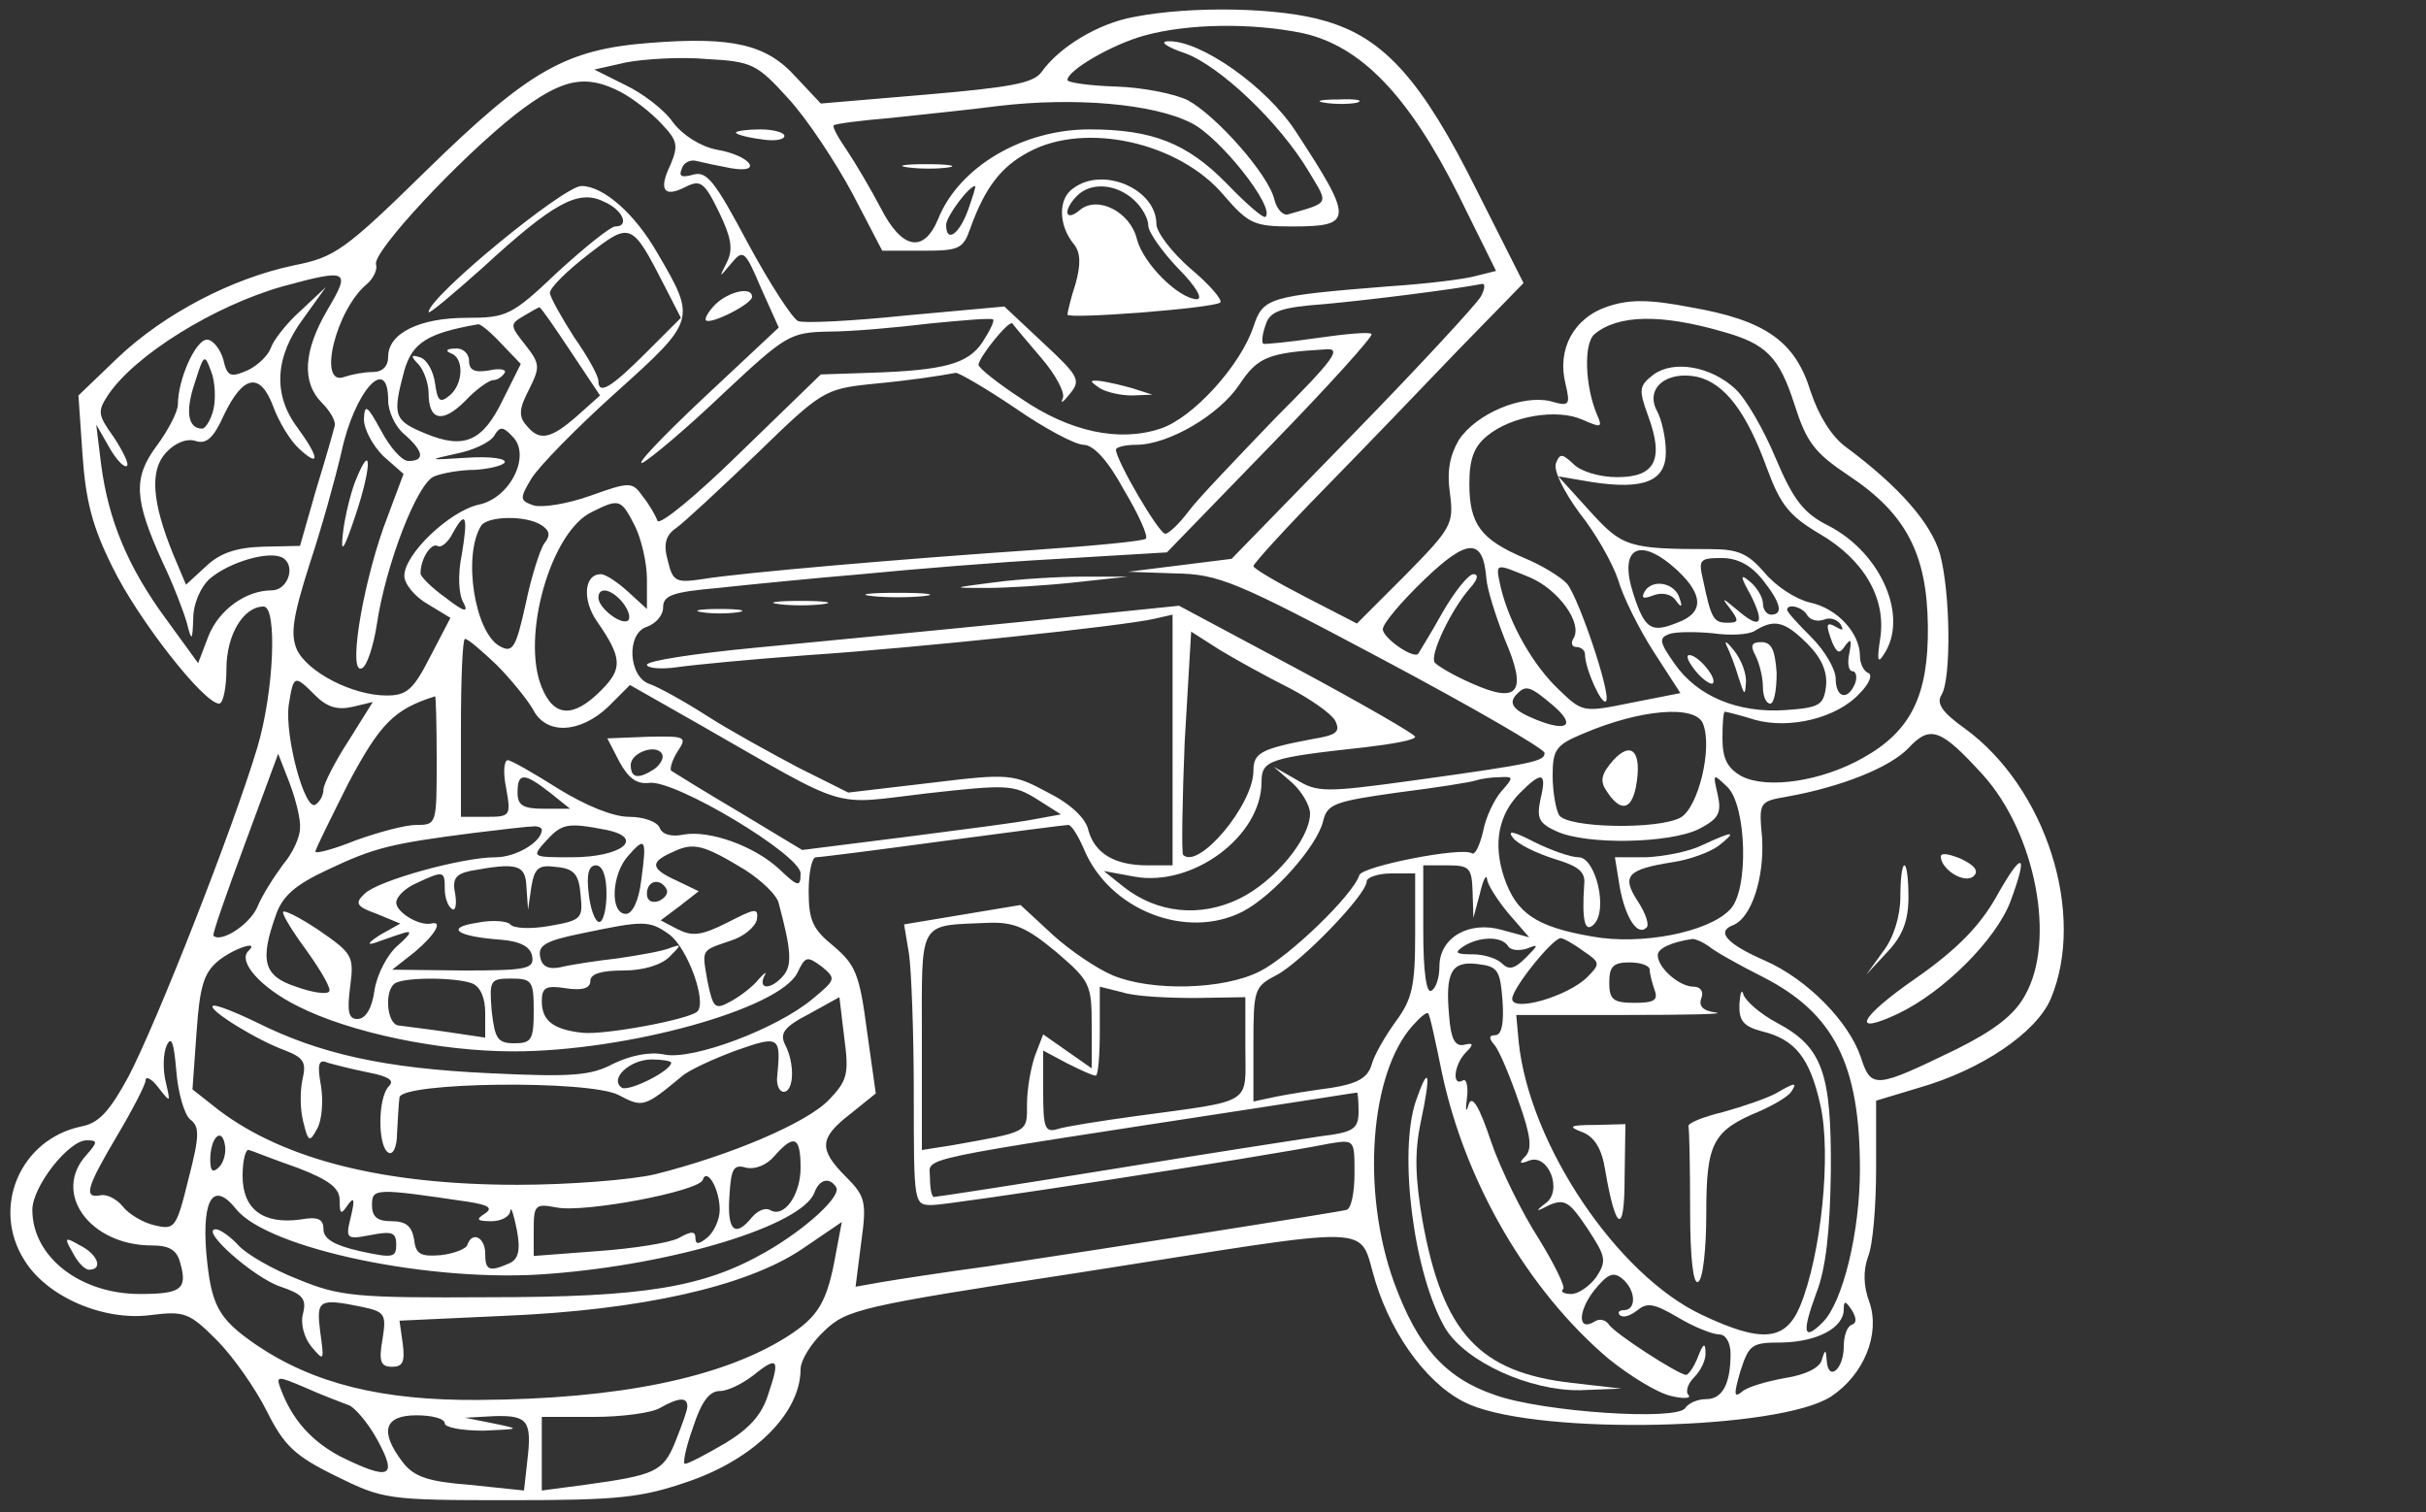 <?xml version="1.0" standalone="no"?>
<!DOCTYPE svg PUBLIC "-//W3C//DTD SVG 20010904//EN"
 "http://www.w3.org/TR/2001/REC-SVG-20010904/DTD/svg10.dtd">
<svg version="1.0" xmlns="http://www.w3.org/2000/svg"
 width="300pt" height="187pt" viewBox="0 0 300 187"
 preserveAspectRatio="xMidYMid meet">
<rect x="0" y="0" width="300" height="187" fill="#333333" stroke="none"/>
<g transform="translate(0,187) scale(0.1,-0.1)"
fill="#ffffff" stroke="none">
<path d="M1402 1849 c-44 -8 -92 -37 -114 -68 -10 -14 -39 -19 -143 -28 l-130
-11 -31 33 c-36 40 -78 50 -180 42 -105 -8 -150 -34 -277 -158 -101 -99 -113
-107 -163 -117 -77 -16 -161 -60 -218 -114 l-49 -47 5 -73 c4 -57 12 -89 37
-139 31 -64 113 -169 132 -169 5 0 9 20 9 43 0 42 21 77 46 77 17 0 13 -105
-8 -175 -30 -100 -124 -339 -159 -406 -24 -44 -37 -58 -59 -62 -75 -16 -111
-100 -70 -165 28 -46 99 -76 157 -68 41 5 47 3 81 -31 20 -20 48 -60 62 -88
21 -42 34 -55 85 -80 59 -29 63 -30 215 -30 135 0 163 3 221 23 82 28 139 85
139 139 0 11 13 32 29 47 28 27 45 31 313 72 384 60 346 62 369 -11 22 -71 69
-132 117 -152 91 -38 382 -31 446 10 41 27 61 77 48 116 -8 21 -8 40 -2 57 6
14 10 63 10 109 l0 84 53 16 c77 22 145 68 163 110 44 105 -6 261 -106 334
-28 20 -36 31 -29 42 12 20 11 126 -2 174 -11 38 -50 83 -116 132 -18 13 -34
39 -44 69 -19 62 -56 88 -148 104 -52 10 -76 10 -103 1 -42 -14 -63 -53 -52
-96 6 -26 5 -28 -19 -21 -35 8 -91 -15 -113 -48 -11 -19 -15 -38 -11 -66 5
-38 2 -43 -55 -101 l-60 -60 -64 33 c-35 18 -64 35 -64 38 0 3 39 46 88 96 48
49 123 127 166 172 l80 82 -57 113 c-68 137 -115 190 -188 211 -56 17 -166 19
-237 5z m209 -20 c72 -16 131 -77 193 -201 l46 -93 -24 -6 c-13 -4 -62 -10
-108 -13 -150 -12 -156 -14 -168 -50 -16 -48 -75 -113 -115 -126 -51 -17 -112
-4 -172 37 -29 19 -53 38 -53 42 1 10 38 56 42 51 2 -3 18 -22 36 -43 18 -21
30 -44 26 -50 -3 -7 1 -4 9 6 14 17 11 22 -33 63 l-48 45 -121 -11 c-67 -7
-127 -10 -134 -7 -7 3 -35 46 -62 96 -41 77 -51 90 -68 85 -14 -4 -18 -2 -14
7 2 8 11 12 18 10 8 -2 27 -6 43 -9 41 -7 24 16 -18 23 -20 4 -42 18 -54 34
-11 16 -38 36 -59 46 l-38 19 40 9 c22 4 67 7 99 4 56 -3 62 -6 101 -49 23
-25 58 -78 79 -117 l37 -71 50 0 c45 0 50 2 59 28 18 50 38 76 72 94 70 38
186 12 241 -53 31 -36 38 -39 85 -39 76 0 76 8 4 118 -36 55 -117 112 -157
111 -12 0 -3 -7 21 -15 43 -16 117 -86 153 -147 24 -40 26 -37 -26 -52 -6 -2
-14 6 -17 18 -7 31 -72 104 -107 123 -16 8 -56 16 -89 17 -33 1 -60 5 -60 8 0
12 55 44 95 55 54 15 133 16 196 3z m-843 -73 c15 -8 37 -25 50 -39 20 -21 21
-27 11 -51 -15 -31 -8 -41 19 -27 18 9 23 6 41 -31 15 -31 18 -46 10 -62 -10
-20 -10 -20 5 -2 15 18 17 17 37 -30 l22 -49 -94 -88 c-52 -49 -85 -84 -74
-79 11 6 56 44 100 86 77 72 82 75 130 76 28 0 84 5 125 10 41 4 76 7 78 5 2
-2 -4 -14 -13 -28 -18 -27 -47 -35 -140 -38 l-60 -2 -99 -96 c-54 -53 -100
-91 -103 -85 -2 6 -10 20 -18 30 -13 18 -15 19 -65 1 -28 -10 -59 -15 -70 -12
-17 6 -18 8 -3 33 9 15 56 63 105 107 99 89 99 90 51 172 -28 49 -67 83 -94
83 -22 0 -189 -137 -189 -156 0 -3 30 22 68 56 86 79 117 96 148 81 24 -10 33
-31 15 -31 -6 0 -37 -25 -71 -56 -57 -54 -63 -57 -113 -57 -58 0 -97 -19 -97
-48 0 -12 -7 -19 -19 -19 -11 0 -26 -3 -35 -6 -34 -13 -11 83 28 115 8 7 13
18 11 24 -5 15 103 131 173 186 57 44 86 50 130 27z m705 -38 c35 -17 104
-104 92 -116 -2 -3 -24 16 -48 41 -49 50 -92 67 -170 67 -82 0 -161 -46 -187
-111 -18 -43 -45 -37 -71 14 -12 23 -31 55 -41 70 -11 16 -19 30 -17 32 2 2
33 6 69 9 36 4 97 10 135 15 93 11 191 3 238 -21z m-276 -108 c-11 -30 -27
-41 -27 -18 0 10 28 48 36 48 1 0 -3 -13 -9 -30z m-375 -94 l20 -39 -43 -43
c-43 -43 -59 -53 -59 -35 0 6 -13 30 -30 54 -16 25 -30 50 -30 55 0 6 21 27
47 47 53 41 54 41 95 -39z m-417 -29 c-30 -51 -32 -90 -7 -115 10 -10 17 -22
16 -28 -1 -5 -11 -40 -23 -79 l-20 -70 -46 -1 c-33 -1 -53 -8 -70 -24 l-25
-23 -16 38 c-26 64 -29 103 -9 125 11 12 25 18 36 15 14 -5 23 3 36 32 24 50
45 53 61 10 7 -19 21 -42 32 -52 26 -24 25 -11 -2 26 -31 41 -28 88 7 135 l28
39 -31 -29 c-18 -16 -34 -37 -37 -46 -3 -9 -16 -22 -29 -28 -21 -9 -25 -8 -30
14 -4 13 -13 24 -20 24 -14 0 -36 -49 -36 -80 0 -9 -12 -32 -26 -51 -30 -40
-28 -67 7 -144 13 -27 26 -61 30 -75 6 -24 7 -23 8 6 0 17 9 38 20 48 24 21
75 36 91 26 16 -10 6 -40 -14 -40 -32 0 -65 -24 -78 -56 l-13 -34 -40 55 c-47
64 -71 122 -80 191 l-6 49 16 -28 c9 -16 19 -26 22 -23 3 2 -5 18 -16 35 -20
28 -21 32 -7 53 33 49 131 110 216 134 81 22 84 20 55 -29z m1426 16 c-6 -10
-77 -87 -159 -171 l-149 -153 -64 -8 -64 -8 58 -2 c54 -1 74 -9 258 -107 109
-58 199 -110 199 -115 0 -10 -10 -13 -162 -34 -109 -15 -119 -15 -145 1 l-28
16 23 -20 c12 -11 22 -28 22 -38 0 -31 -44 -84 -87 -105 -49 -24 -102 -18
-143 14 l-25 20 38 -7 c72 -13 157 50 157 117 0 27 9 30 128 43 34 4 62 9 62
13 0 3 -66 41 -146 84 l-146 78 -196 -20 c-109 -11 -257 -25 -329 -32 -73 -7
-133 -16 -133 -21 0 -4 17 -6 37 -3 21 3 94 10 163 15 134 9 390 36 428 45
l22 5 0 -155 0 -155 -31 0 c-41 0 -65 15 -73 43 -3 15 -22 33 -50 47 -43 23
-47 24 -145 12 l-102 -12 -62 31 c-34 18 -85 46 -113 64 -28 18 -59 35 -70 39
-27 8 -30 63 -4 71 11 4 20 14 20 24 0 15 12 19 68 24 37 4 117 12 177 17 61
6 170 15 244 19 l134 8 129 133 c71 73 127 135 124 137 -2 3 -33 0 -68 -5 -34
-5 -65 -8 -66 -7 -2 2 -1 12 3 23 5 17 18 22 73 26 55 5 159 18 195 25 4 0 3
-7 -2 -16z m-1125 -68 l36 -54 -28 -25 c-33 -29 -47 -32 -63 -12 -10 11 -9 21
3 44 14 28 14 32 -4 55 -19 24 -20 26 -3 36 10 6 19 11 20 11 2 0 19 -25 39
-55z m1424 25 c54 -15 70 -31 89 -90 15 -47 25 -60 67 -88 71 -47 97 -97 98
-186 1 -86 -21 -130 -80 -163 -51 -29 -118 -39 -150 -23 -18 10 -24 22 -24 47
0 18 1 33 3 33 1 0 18 -4 37 -10 43 -12 102 2 130 33 12 12 16 23 10 25 -5 2
-10 11 -10 21 0 28 -28 59 -62 66 -17 4 -42 20 -56 37 -20 23 -32 29 -66 29
-103 0 -110 3 -150 47 l-39 43 41 -7 c65 -10 92 1 92 37 0 17 -5 40 -11 51
-15 28 12 50 50 42 34 -8 61 -44 86 -113 17 -46 28 -59 65 -81 55 -32 83 -80
75 -130 -4 -26 -3 -31 4 -20 32 46 -2 126 -68 160 -30 15 -43 31 -65 83 -15
36 -37 74 -50 86 -30 28 -76 36 -101 18 -18 -14 -19 -18 -7 -51 20 -54 9 -76
-38 -76 -22 0 -45 7 -54 16 -14 13 -17 14 -22 1 -3 -9 10 -35 29 -61 20 -25
41 -62 48 -83 6 -21 26 -61 44 -89 l33 -51 -61 -12 c-59 -12 -60 -12 -89 16
-32 30 -61 81 -72 126 -7 32 -8 31 36 13 35 -15 65 -56 54 -75 -4 -6 -2 -11 3
-11 6 0 11 -4 11 -9 0 -18 21 -64 26 -58 7 7 -33 126 -48 145 -7 8 -31 23 -53
32 -54 23 -68 42 -68 92 0 31 6 46 22 59 30 25 87 34 118 20 23 -10 25 -10 18
6 -15 35 -17 89 -3 100 29 24 82 25 158 3z m-1510 -15 l24 -25 -22 -44 c-25
-52 -48 -62 -96 -42 -39 16 -41 22 -26 78 10 34 28 46 91 57 3 1 16 -10 29
-24z m957 -92 c-47 -49 -96 -100 -107 -115 -12 -16 -25 -28 -29 -28 -8 0 -61
91 -61 104 0 3 11 6 25 6 40 0 103 37 128 75 22 33 35 39 106 43 21 2 11 -12
-62 -85z m-1313 11 c-3 -13 -10 -24 -14 -24 -18 0 -21 22 -9 57 11 35 12 36
20 14 5 -12 6 -34 3 -47z m992 1 c36 -25 74 -45 84 -45 12 0 30 -19 50 -56 18
-30 30 -57 27 -60 -2 -3 -65 -9 -138 -14 -162 -11 -361 -28 -410 -36 -33 -5
-37 -3 -43 22 -6 21 -3 32 10 41 10 7 55 49 100 92 79 77 84 80 140 86 53 5
84 10 106 14 4 0 37 -19 74 -44z m-776 10 c0 -14 9 -33 20 -42 24 -21 26 -33
5 -33 -8 0 -23 17 -34 38 -17 31 -20 33 -21 14 0 -13 11 -33 24 -46 l25 -22
-25 -67 c-27 -77 -44 -184 -26 -173 6 3 14 28 18 54 11 74 50 175 71 183 10 4
32 8 50 8 17 1 34 5 37 9 3 5 -18 8 -47 6 -48 -3 -49 -3 -13 5 21 4 42 14 47
22 7 12 11 12 23 -1 23 -23 -3 -76 -42 -84 -36 -8 -92 -61 -92 -88 0 -10 13
-26 29 -35 l28 -17 -25 -48 c-21 -41 -29 -48 -54 -48 -42 0 -98 29 -111 57 -8
19 -5 40 16 106 15 45 32 107 39 137 16 76 58 123 58 65z m305 -155 c8 -16 15
-46 15 -66 l0 -37 -23 21 c-13 12 -28 22 -34 22 -21 0 -23 -32 -5 -58 32 -46
32 -59 5 -86 -34 -34 -58 -33 -73 4 -26 62 11 193 62 217 34 17 36 16 53 -17z
m-214 -36 c-5 -24 -4 -49 2 -59 7 -13 1 -12 -22 6 -17 12 -31 26 -31 30 0 18
13 38 21 34 4 -3 13 4 19 16 16 29 19 21 11 -27z m98 37 c11 -7 12 -13 4 -23
-5 -7 -16 -41 -23 -75 -12 -54 -16 -61 -32 -52 -31 17 -46 112 -23 149 8 12
55 13 74 1z m1169 -66 c1 -14 12 -48 23 -76 28 -65 17 -80 -41 -54 -23 10 -43
22 -46 26 -6 10 21 66 44 92 9 10 11 17 4 17 -6 0 -23 -21 -38 -47 -15 -27
-29 -49 -30 -51 -5 -8 -44 19 -44 30 0 7 23 34 51 61 54 52 73 52 77 2z m236
10 c33 -31 33 -53 0 -65 -32 -13 -40 -8 -54 35 -19 58 7 73 54 30z m105 -11
c23 -29 27 -44 11 -44 -5 0 -10 6 -10 14 0 7 -7 19 -15 26 -13 11 -14 9 0 -16
18 -36 12 -43 -17 -18 -18 15 -20 16 -9 2 12 -16 11 -18 -3 -18 -17 0 -20 5
-30 53 -6 25 -4 27 23 27 20 0 36 -9 50 -26z m-1409 -29 c7 -9 10 -18 7 -22
-8 -7 -37 15 -37 28 0 14 16 11 30 -6z m1465 -16 c4 -6 13 -8 21 -5 7 3 16 0
20 -6 4 -7 3 -8 -4 -4 -14 8 -15 5 -6 -19 6 -13 9 -14 16 -3 7 9 8 7 5 -9 -3
-13 -1 -23 4 -23 4 0 6 -7 3 -15 -9 -22 -24 -18 -24 6 0 11 -13 34 -30 51 -16
16 -30 31 -30 34 0 8 19 4 25 -7z m0 -35 c18 -18 25 -35 23 -53 -3 -23 -8 -26
-50 -29 -59 -4 -109 17 -137 57 -19 27 -20 32 -7 37 8 3 33 3 54 1 21 -3 44
-2 52 3 24 15 37 12 65 -16z m-642 -54 c27 -14 53 -32 58 -41 7 -14 2 -18 -29
-23 -63 -12 -72 -17 -72 -39 0 -42 -68 -123 -87 -104 -2 3 -1 66 2 140 l8 136
36 -23 c20 -12 58 -33 84 -46z m-979 28 c18 -18 38 -43 45 -55 16 -32 58 -30
93 3 l27 27 88 -50 c187 -107 159 -98 279 -84 99 11 107 11 136 -7 l30 -19
-33 -6 c-19 -4 -91 -13 -160 -22 l-127 -16 -78 47 c-44 26 -81 49 -84 51 -2 2
1 13 8 24 12 18 10 19 -37 18 l-50 -2 15 -29 c11 -20 21 -28 37 -26 32 4 187
-89 187 -112 0 -17 -3 -17 -26 5 -31 29 -87 49 -119 43 -14 -3 -26 0 -29 8 -3
8 -20 14 -38 14 -20 0 -54 14 -88 35 -30 19 -58 35 -62 35 -5 0 -6 -16 -2 -35
6 -34 5 -35 -25 -35 l-31 0 0 110 c0 61 2 110 5 110 4 0 21 -15 39 -32z m-224
-38 c15 -15 28 -18 46 -14 l25 6 -30 -48 c-17 -26 -31 -54 -31 -60 0 -7 -4
-15 -10 -19 -13 -8 -38 84 -33 123 6 38 7 38 33 12z m1529 -11 c30 -25 21 -35
-19 -19 -30 12 -36 21 -23 33 10 10 16 8 42 -14z m-1379 -69 c0 -79 0 -80 -25
-80 -14 0 -47 -9 -75 -19 -27 -11 -50 -17 -50 -14 0 3 19 41 41 85 39 73 56
91 107 107 1 1 2 -35 2 -79z m1566 45 c12 -30 -6 -104 -28 -116 -28 -15 -139
-13 -150 3 -4 7 -8 29 -8 49 0 32 4 38 38 52 70 30 139 36 148 12z m346 -63
c65 -72 91 -205 52 -273 -13 -24 -38 -43 -84 -66 -101 -49 -106 -50 -119 -10
-15 44 -66 96 -118 119 -48 21 -61 36 -40 44 23 9 39 59 36 108 -4 44 -4 45
31 51 67 12 127 36 150 60 27 29 40 24 92 -33z m-1643 7 c-20 -13 -29 -11 -29
5 0 16 33 27 39 13 2 -5 -3 -13 -10 -18z m-438 -73 c0 -11 -9 -31 -21 -45 -11
-15 -26 -38 -32 -53 -10 -22 -45 -44 -54 -35 -2 1 16 52 39 114 l41 111 14
-36 c8 -21 14 -46 13 -56z m309 44 l25 -20 -32 0 c-26 0 -33 4 -33 20 0 25 8
25 40 0z m1177 2 c-9 -10 -20 -33 -23 -50 -4 -17 -10 -30 -14 -27 -13 8 -135
-16 -139 -27 -8 -25 -87 -101 -123 -119 -45 -23 -134 -25 -182 -5 -19 8 -52
30 -74 50 l-40 37 -72 -12 -72 -12 6 -36 c3 -20 6 -98 6 -173 0 -138 0 -138
23 -138 20 0 400 58 491 76 31 5 31 5 31 -37 0 -23 -4 -44 -10 -45 -11 -3
-286 -46 -445 -70 -52 -7 -110 -16 -128 -19 l-34 -6 7 55 c7 50 5 57 -19 81
-34 34 -33 48 6 78 l31 25 -11 78 c-9 69 -14 81 -41 104 -26 21 -31 32 -31 68
0 23 4 42 9 42 5 0 76 9 157 20 82 11 152 20 155 20 4 0 12 -13 19 -29 31 -76
127 -114 197 -78 38 20 91 80 99 111 5 22 14 25 92 36 48 6 92 13 97 15 6 2
19 4 29 4 18 1 18 0 3 -17z m48 -10 c-5 -24 -2 -30 20 -40 37 -17 140 -15 176
3 25 13 28 20 23 43 -6 26 -6 26 12 9 24 -23 27 -129 3 -152 -27 -28 -110 -44
-170 -33 -70 12 -94 29 -109 73 -14 42 -7 78 20 105 27 27 33 25 25 -8z
m-1235 -38 c0 -15 -32 -34 -57 -34 -42 0 -146 -29 -162 -45 -13 -12 -10 -16
15 -25 l29 -12 -25 -14 c-14 -9 -17 -13 -7 -10 9 3 25 9 35 12 12 4 11 0 -6
-15 -13 -11 -26 -36 -29 -56 -3 -22 -11 -35 -21 -35 -11 0 -13 9 -9 40 5 38 3
41 -39 70 -24 16 -44 26 -44 22 0 -5 14 -27 31 -50 17 -24 29 -45 26 -48 -3
-4 -22 -1 -41 6 -40 13 -45 32 -25 88 8 24 24 38 65 57 57 27 78 32 179 45 33
4 66 8 73 8 6 1 12 -1 12 -4z m79 0 c50 -10 20 -34 -42 -34 -49 0 -50 0 -32
20 20 22 27 23 74 14z m44 -62 c-3 -26 -11 -42 -19 -42 -20 0 -18 49 3 72 21
24 23 21 16 -30z m129 12 c20 -13 39 -31 41 -41 15 -56 17 -76 6 -89 -14 -17
-32 -19 -24 -1 4 6 1 5 -7 -4 -7 -9 -23 -21 -34 -27 -20 -11 -22 -9 -29 24 -7
41 -9 38 29 51 16 5 30 17 32 26 2 15 -2 14 -37 -4 -32 -16 -43 -17 -61 -8
l-21 11 24 18 23 18 -27 13 c-33 15 -34 23 -4 36 25 12 38 8 89 -23z m-271
-21 l2 -28 4 28 c4 24 9 28 31 25 22 -2 28 -9 30 -35 3 -29 1 -31 -39 -38 -23
-4 -44 -3 -48 2 -3 4 -22 6 -41 2 -40 -6 -26 -17 30 -21 24 -2 36 -9 38 -20 3
-16 -6 -18 -85 -18 l-88 1 28 22 c26 22 35 39 20 35 -15 -3 -43 14 -43 26 0 7
11 18 25 24 34 16 35 15 35 -7 0 -11 4 -22 9 -25 4 -3 6 5 4 18 -4 19 0 25 18
29 59 11 69 8 70 -20z m99 -8 c0 -19 -4 -35 -9 -35 -5 0 -11 16 -13 35 -3 24
0 35 9 35 8 0 13 -13 13 -35z m1071 3 l1 -33 8 30 c4 17 8 25 9 18 0 -6 12
-25 26 -42 l26 -30 -33 9 c-41 12 -78 -9 -78 -45 0 -13 -4 -27 -10 -30 -6 -4
-10 23 -10 74 l0 81 30 0 c27 0 30 -3 31 -32z m-71 -54 c0 -64 -4 -80 -24
-107 -13 -18 -27 -42 -30 -54 -5 -16 -18 -23 -49 -28 -23 -3 -54 -8 -69 -11
l-28 -6 0 71 c0 67 1 71 28 85 31 16 112 100 112 116 0 5 14 10 30 10 l30 0 0
-76z m-926 57 c3 -5 -1 -11 -9 -15 -9 -3 -15 0 -15 9 0 16 16 20 24 6z m3 -56
c23 -16 48 -85 35 -96 -12 -10 -115 -29 -142 -26 -36 4 -50 15 -50 39 0 17 5
20 30 16 20 -3 30 0 30 9 0 9 14 13 41 13 25 0 47 7 57 17 15 15 15 16 1 11
-9 -4 -38 -9 -65 -13 -27 -3 -59 -8 -71 -11 -15 -3 -23 1 -25 13 -3 14 7 20
52 29 76 16 83 16 107 -1z m479 -22 c42 -36 44 -40 44 -91 l0 -53 -30 21 -30
21 -10 -26 c-5 -14 -10 -41 -10 -60 0 -36 3 -34 -92 -51 l-38 -6 0 135 c0 152
-6 142 83 146 31 1 47 -6 83 -36z m559 7 c3 -5 13 -6 23 -3 15 6 15 5 -1 -11
-14 -14 -21 -16 -30 -7 -6 6 -22 11 -36 11 -21 0 -23 2 -11 10 19 12 47 13 55
0z m93 -6 c21 -14 21 -16 5 -32 -24 -24 -93 -44 -93 -27 0 13 50 75 60 75 3 0
16 -7 28 -16z m155 6 c7 -6 37 -23 67 -38 88 -45 120 -108 120 -238 0 -77 -21
-164 -46 -189 -24 -24 -26 -13 -8 36 12 30 17 78 18 149 1 123 -10 155 -66
185 -21 11 -39 27 -42 35 -2 8 -4 3 -5 -11 -1 -21 5 -28 27 -34 42 -10 60 -33
73 -91 14 -61 1 -186 -25 -249 -18 -43 -47 -46 -121 -11 -105 49 -214 211
-227 338 l-3 33 135 0 c74 0 125 1 112 3 -16 2 -22 8 -18 18 3 8 -1 14 -10 14
-17 0 -44 23 -44 39 0 8 16 16 43 20 4 0 13 -4 20 -9z m-1806 -6 c-13 -13 15
-45 61 -68 65 -33 176 -56 267 -56 139 0 328 52 351 97 10 21 12 21 30 8 18
-15 18 -16 -11 -40 -44 -37 -148 -76 -183 -69 -18 4 -42 -1 -63 -11 -28 -15
-51 -17 -154 -12 -130 6 -210 24 -288 63 -27 13 -52 23 -54 20 -5 -5 54 -42
90 -55 23 -9 26 -15 21 -36 -3 -14 -3 -37 1 -52 6 -25 8 -26 17 -9 6 10 8 34
5 53 -5 27 -3 34 8 29 7 -2 30 -8 50 -12 26 -5 33 -10 26 -17 -14 -14 -14 -74
-1 -82 6 -4 11 7 11 24 1 17 2 37 3 44 2 19 234 22 271 3 30 -16 32 -15 78 23
9 8 40 22 67 32 54 19 56 18 51 -33 -1 -10 3 -18 8 -18 13 0 14 35 2 58 -7 14
-2 22 29 38 l38 21 6 -50 c6 -45 4 -53 -19 -77 -28 -29 -123 -69 -215 -92 -30
-7 -107 -13 -170 -13 -165 0 -288 31 -369 92 l-33 26 5 70 c4 58 9 74 27 89
20 16 52 26 37 12z m1551 -61 c2 -28 -1 -43 -9 -43 -8 0 -8 -4 -1 -12 6 -7 19
-38 30 -70 15 -42 17 -59 8 -68 -8 -8 -7 -10 5 -5 24 9 42 -38 20 -53 -13 -10
-12 -11 5 -2 19 8 25 4 47 -29 23 -35 24 -40 11 -60 -8 -11 -22 -21 -31 -21
-9 0 -14 3 -10 6 3 3 -11 31 -30 62 -20 31 -47 85 -59 120 -15 45 -24 59 -28
46 -3 -11 -4 -7 -2 8 2 15 -1 25 -5 22 -14 -8 -11 20 4 35 10 10 9 12 -3 9
-11 -2 -16 8 -18 36 -5 54 3 68 35 64 25 -3 28 -7 31 -45z m182 38 c0 -5 3
-16 6 -25 5 -13 -1 -16 -25 -16 -26 0 -31 4 -31 25 0 20 5 25 25 25 14 0 25
-4 25 -9z m-1456 -17 c10 -4 16 -18 16 -36 l0 -31 -47 7 c-27 4 -54 7 -60 8
-14 1 -18 40 -6 51 8 9 76 9 97 1z m76 -34 c0 -36 -3 -40 -24 -40 -21 0 -24 6
-28 40 -3 38 -2 40 24 40 26 0 28 -3 28 -40z m818 16 l62 1 0 -62 c0 -72 12
-65 -135 -85 -44 -6 -88 -13 -97 -16 -16 -5 -18 2 -18 46 l0 51 30 -16 c16 -8
31 -15 35 -15 3 0 5 25 5 55 l0 55 28 -7 c15 -5 55 -7 90 -7z m305 -92 c29
-137 107 -270 206 -354 26 -21 60 -42 77 -46 16 -4 26 -3 22 1 -4 4 -1 14 7
22 8 8 15 22 14 31 0 12 -3 11 -9 -5 -5 -13 -12 -23 -15 -23 -9 0 -90 52 -96
63 -4 5 -11 7 -17 3 -21 -13 -21 12 -1 38 17 21 24 24 35 15 17 -14 18 -39 2
-39 -6 0 -8 -3 -5 -6 4 -4 13 -1 22 6 12 10 21 8 50 -9 20 -12 43 -21 51 -21
8 0 14 -10 14 -24 0 -37 -10 -56 -30 -56 -11 0 -22 -5 -26 -11 -10 -16 -176
-5 -235 16 -62 21 -96 60 -125 139 -41 113 -30 259 23 318 9 10 17 17 19 15 2
-1 9 -34 17 -73z m-1548 -58 c12 -9 12 -20 -2 -74 -15 -61 -17 -63 -42 -57
-14 3 -32 14 -39 23 -7 9 -20 16 -28 14 -21 -4 -17 10 21 74 19 32 35 63 35
68 0 6 8 2 16 -9 15 -19 15 -19 9 7 -4 16 -3 36 1 45 6 13 9 4 12 -31 2 -27
10 -54 17 -60z m595 70 c0 -10 -52 -36 -61 -31 -16 11 10 35 37 35 13 0 24 -2
24 -4z m850 -60 c0 -22 -6 -26 -47 -31 -27 -4 -144 -22 -260 -41 -117 -19
-215 -34 -218 -34 -3 0 -5 11 -5 24 0 26 -31 19 405 86 66 10 121 19 123 19 1
1 2 -10 2 -23z m-1409 -69 c-8 -8 -11 -5 -11 9 0 27 14 41 18 19 2 -9 -1 -22
-7 -28z m-164 15 c-43 -47 4 -112 81 -112 22 0 31 -6 35 -22 9 -32 1 -38 -50
-38 -74 0 -133 46 -133 104 0 29 45 86 67 86 14 0 14 -2 0 -18z m883 -16 c0
-34 -21 -63 -38 -52 -6 3 -15 -1 -22 -9 -21 -26 -31 -17 -28 26 2 34 5 40 21
35 11 -2 25 3 35 15 24 27 32 24 32 -15z m-622 0 c39 -15 52 -25 52 -40 0 -18
2 -18 10 -6 8 11 9 7 4 -14 -7 -28 -6 -29 25 -23 26 5 31 3 31 -12 0 -16 -4
-17 -45 -8 -31 7 -45 15 -45 27 0 13 -7 16 -29 12 -46 -6 -71 13 -71 54 0 20
4 34 8 32 4 -1 31 -12 60 -22z m522 -52 c0 -12 -7 -27 -15 -34 -11 -9 -15 -9
-15 -1 0 9 -5 9 -21 0 -12 -6 -57 -13 -100 -16 l-79 -6 0 33 c0 30 2 32 28 27
35 -7 176 20 181 34 5 16 21 -11 21 -37z m144 28 c7 -11 -38 -52 -87 -80 -77
-44 -150 -56 -342 -56 -165 -1 -185 1 -236 22 -31 12 -64 31 -74 42 -10 11
-23 20 -28 20 -21 0 47 -60 80 -71 27 -9 32 -15 28 -32 -4 -13 1 -31 10 -42
16 -19 16 -18 11 18 -5 40 -2 42 52 31 28 -6 30 -9 25 -40 -5 -28 -2 -34 12
-34 13 0 16 6 13 29 l-4 28 130 6 c168 7 298 36 367 82 l50 34 -7 -37 c-11
-63 -22 -80 -61 -105 -81 -51 -209 -77 -381 -78 -119 -1 -204 20 -275 68 -48
33 -56 49 -62 115 -5 66 9 88 37 53 39 -49 243 -92 388 -80 156 12 311 60 327
100 6 17 19 20 27 7z m-455 -18 c26 -4 31 -8 20 -15 -11 -7 -9 -9 9 -9 12 0
23 6 23 13 1 6 4 -4 8 -23 5 -26 2 -37 -9 -42 -25 -11 -30 -9 -30 12 0 20 -16
28 -22 11 -1 -5 -16 -11 -33 -13 -25 -2 -31 1 -33 20 -3 16 -10 22 -28 22 -17
0 -24 5 -24 20 0 21 4 21 119 4z m1711 -152 c-6 -2 -10 -14 -10 -27 0 -28 -19
-44 -21 -18 -1 15 -2 15 -6 2 -2 -10 -20 -19 -46 -23 -22 -4 -47 -11 -53 -17
-10 -8 -10 -3 -2 25 11 34 14 36 52 36 43 1 76 18 76 41 0 11 2 11 10 -1 6
-10 6 -16 0 -18z m-1340 -86 c-8 -26 -24 -43 -54 -61 -24 -14 -45 -25 -49 -25
-3 0 1 20 10 45 10 31 20 45 33 45 10 0 28 9 41 19 31 25 34 21 19 -23z m-520
-13 c8 -2 25 -22 37 -44 25 -46 15 -50 -46 -20 -36 19 -60 46 -74 84 -6 16 -4
16 31 1 20 -9 44 -18 52 -21z m420 -2 c0 -5 -7 -24 -15 -44 -15 -37 -25 -41
-112 -53 l-53 -7 0 46 0 45 64 0 c35 0 72 5 82 11 23 13 34 14 34 2z m-300
-21 c0 -5 21 -9 48 -9 46 2 46 2 12 9 l-35 7 37 2 c41 1 46 -6 40 -56 l-4 -36
-67 7 c-52 4 -69 10 -83 28 -29 38 -23 58 17 58 19 0 35 -4 35 -10z"/>
<path d="M1638 1743 c12 -2 30 -2 40 0 9 3 -1 5 -23 4 -22 0 -30 -2 -17 -4z"/>
<path d="M910 1706 c0 -2 14 -6 30 -8 17 -3 30 -1 30 4 0 4 -13 8 -30 8 -16 0
-30 -2 -30 -4z"/>
<path d="M1327 1637 c-19 -13 -18 -46 1 -69 8 -10 9 -24 2 -49 -6 -18 -10 -36
-10 -38 0 -6 182 8 189 15 3 3 -13 22 -37 42 -23 20 -42 45 -42 55 0 43 -66
72 -103 44z m75 -14 c10 -9 18 -23 18 -32 0 -8 17 -32 37 -53 22 -22 31 -38
23 -38 -23 1 -66 44 -74 74 -8 34 -49 55 -71 36 -18 -15 -21 0 -3 18 17 17 48
15 70 -5z"/>
<path d="M1360 1390 c8 -5 26 -9 40 -9 l25 1 -25 8 c-14 4 -32 8 -40 9 -13 1
-13 0 0 -9z"/>
<path d="M885 1494 c-9 -9 -14 -18 -12 -20 5 -6 57 20 57 29 0 13 -28 7 -45
-9z"/>
<path d="M1123 1663 c15 -2 37 -2 50 0 12 2 0 4 -28 4 -27 0 -38 -2 -22 -4z"/>
<path d="M1230 1150 c-54 -7 -54 -7 -10 -7 25 0 74 3 110 7 l65 7 -55 0 c-30
0 -80 -3 -110 -7z"/>
<path d="M1078 1133 c17 -2 47 -2 65 0 17 2 3 4 -33 4 -36 0 -50 -2 -32 -4z"/>
<path d="M963 1123 c15 -2 39 -2 55 0 15 2 2 4 -28 4 -30 0 -43 -2 -27 -4z"/>
<path d="M868 1113 c12 -2 32 -2 45 0 12 2 2 4 -23 4 -25 0 -35 -2 -22 -4z"/>
<path d="M558 1433 c16 -6 15 -38 -2 -52 -12 -10 -15 -7 -18 15 -2 15 -10 29
-18 32 -12 4 -13 2 -2 -9 6 -7 12 -23 12 -35 0 -34 17 -38 45 -10 14 15 30 26
35 26 5 0 11 4 14 9 3 4 -6 6 -19 3 -18 -3 -25 0 -25 12 0 9 -8 16 -17 15 -11
0 -13 -3 -5 -6z"/>
<path d="M439 1274 c-6 -16 -13 -45 -15 -64 -3 -26 1 -21 16 24 20 60 20 93
-1 40z"/>
<path d="M2034 1139 c-5 -9 -2 -10 11 -5 11 4 22 1 27 -6 7 -10 9 -9 5 2 -5
19 -33 25 -43 9z"/>
<path d="M2135 1072 c4 -8 11 -26 15 -40 7 -22 8 -23 9 -6 1 11 -6 29 -15 40
-8 10 -12 13 -9 6z"/>
<path d="M2171 1059 c5 -10 9 -27 9 -38 0 -12 4 -21 9 -21 5 0 8 17 8 38 -2
28 -6 38 -19 38 -12 0 -14 -4 -7 -17z"/>
<path d="M2097 1040 c9 -11 19 -17 21 -15 6 6 -18 35 -29 35 -5 0 -1 -9 8 -20z"/>
<path d="M1995 930 c-14 -16 -17 -25 -9 -37 17 -27 31 -26 37 4 8 43 -5 58
-28 33z"/>
<path d="M2400 811 c0 -16 30 -35 41 -24 6 6 1 13 -16 21 -14 6 -25 8 -25 3z"/>
<path d="M2468 760 c-20 -35 -48 -64 -98 -99 -71 -49 -83 -73 -22 -44 56 27
120 91 138 138 23 62 15 64 -18 5z"/>
<path d="M2350 761 c0 -23 -8 -50 -21 -67 l-21 -29 26 28 c19 20 26 39 26 68
0 21 -2 39 -5 39 -3 0 -5 -17 -5 -39z"/>
<path d="M1871 834 c6 -8 29 -19 51 -26 30 -9 39 -16 37 -32 -3 -45 1 -60 12
-49 18 18 2 83 -19 83 -10 0 -35 9 -55 19 -25 13 -34 15 -26 5z"/>
<path d="M2105 825 c-16 -8 -47 -14 -69 -15 l-39 0 6 -37 c7 -38 22 -61 33
-50 4 3 -1 18 -11 33 -20 31 -13 39 44 48 20 3 45 12 56 20 24 19 19 19 -20 1z"/>
<path d="M2196 518 c-11 -6 -40 -16 -65 -23 -25 -6 -45 -14 -43 -18 1 -4 2
-50 2 -103 0 -61 4 -93 10 -89 6 3 10 42 10 85 0 87 8 102 66 126 18 8 35 18
39 24 8 12 5 12 -19 -2z"/>
<path d="M1957 470 c15 -6 24 -21 28 -47 13 -76 24 -81 24 -10 l1 67 -37 -1
c-32 0 -35 -2 -16 -9z"/>
<path d="M1751 509 c-22 -64 -3 -214 36 -281 25 -42 105 -78 167 -77 l51 2
-61 7 c-115 13 -160 62 -185 201 -9 53 -10 84 -2 122 13 61 10 72 -6 26z"/>
<path d="M90 321 c6 -12 15 -21 20 -21 18 0 11 19 -11 30 -19 11 -20 10 -9 -9z"/>
</g>
</svg>
